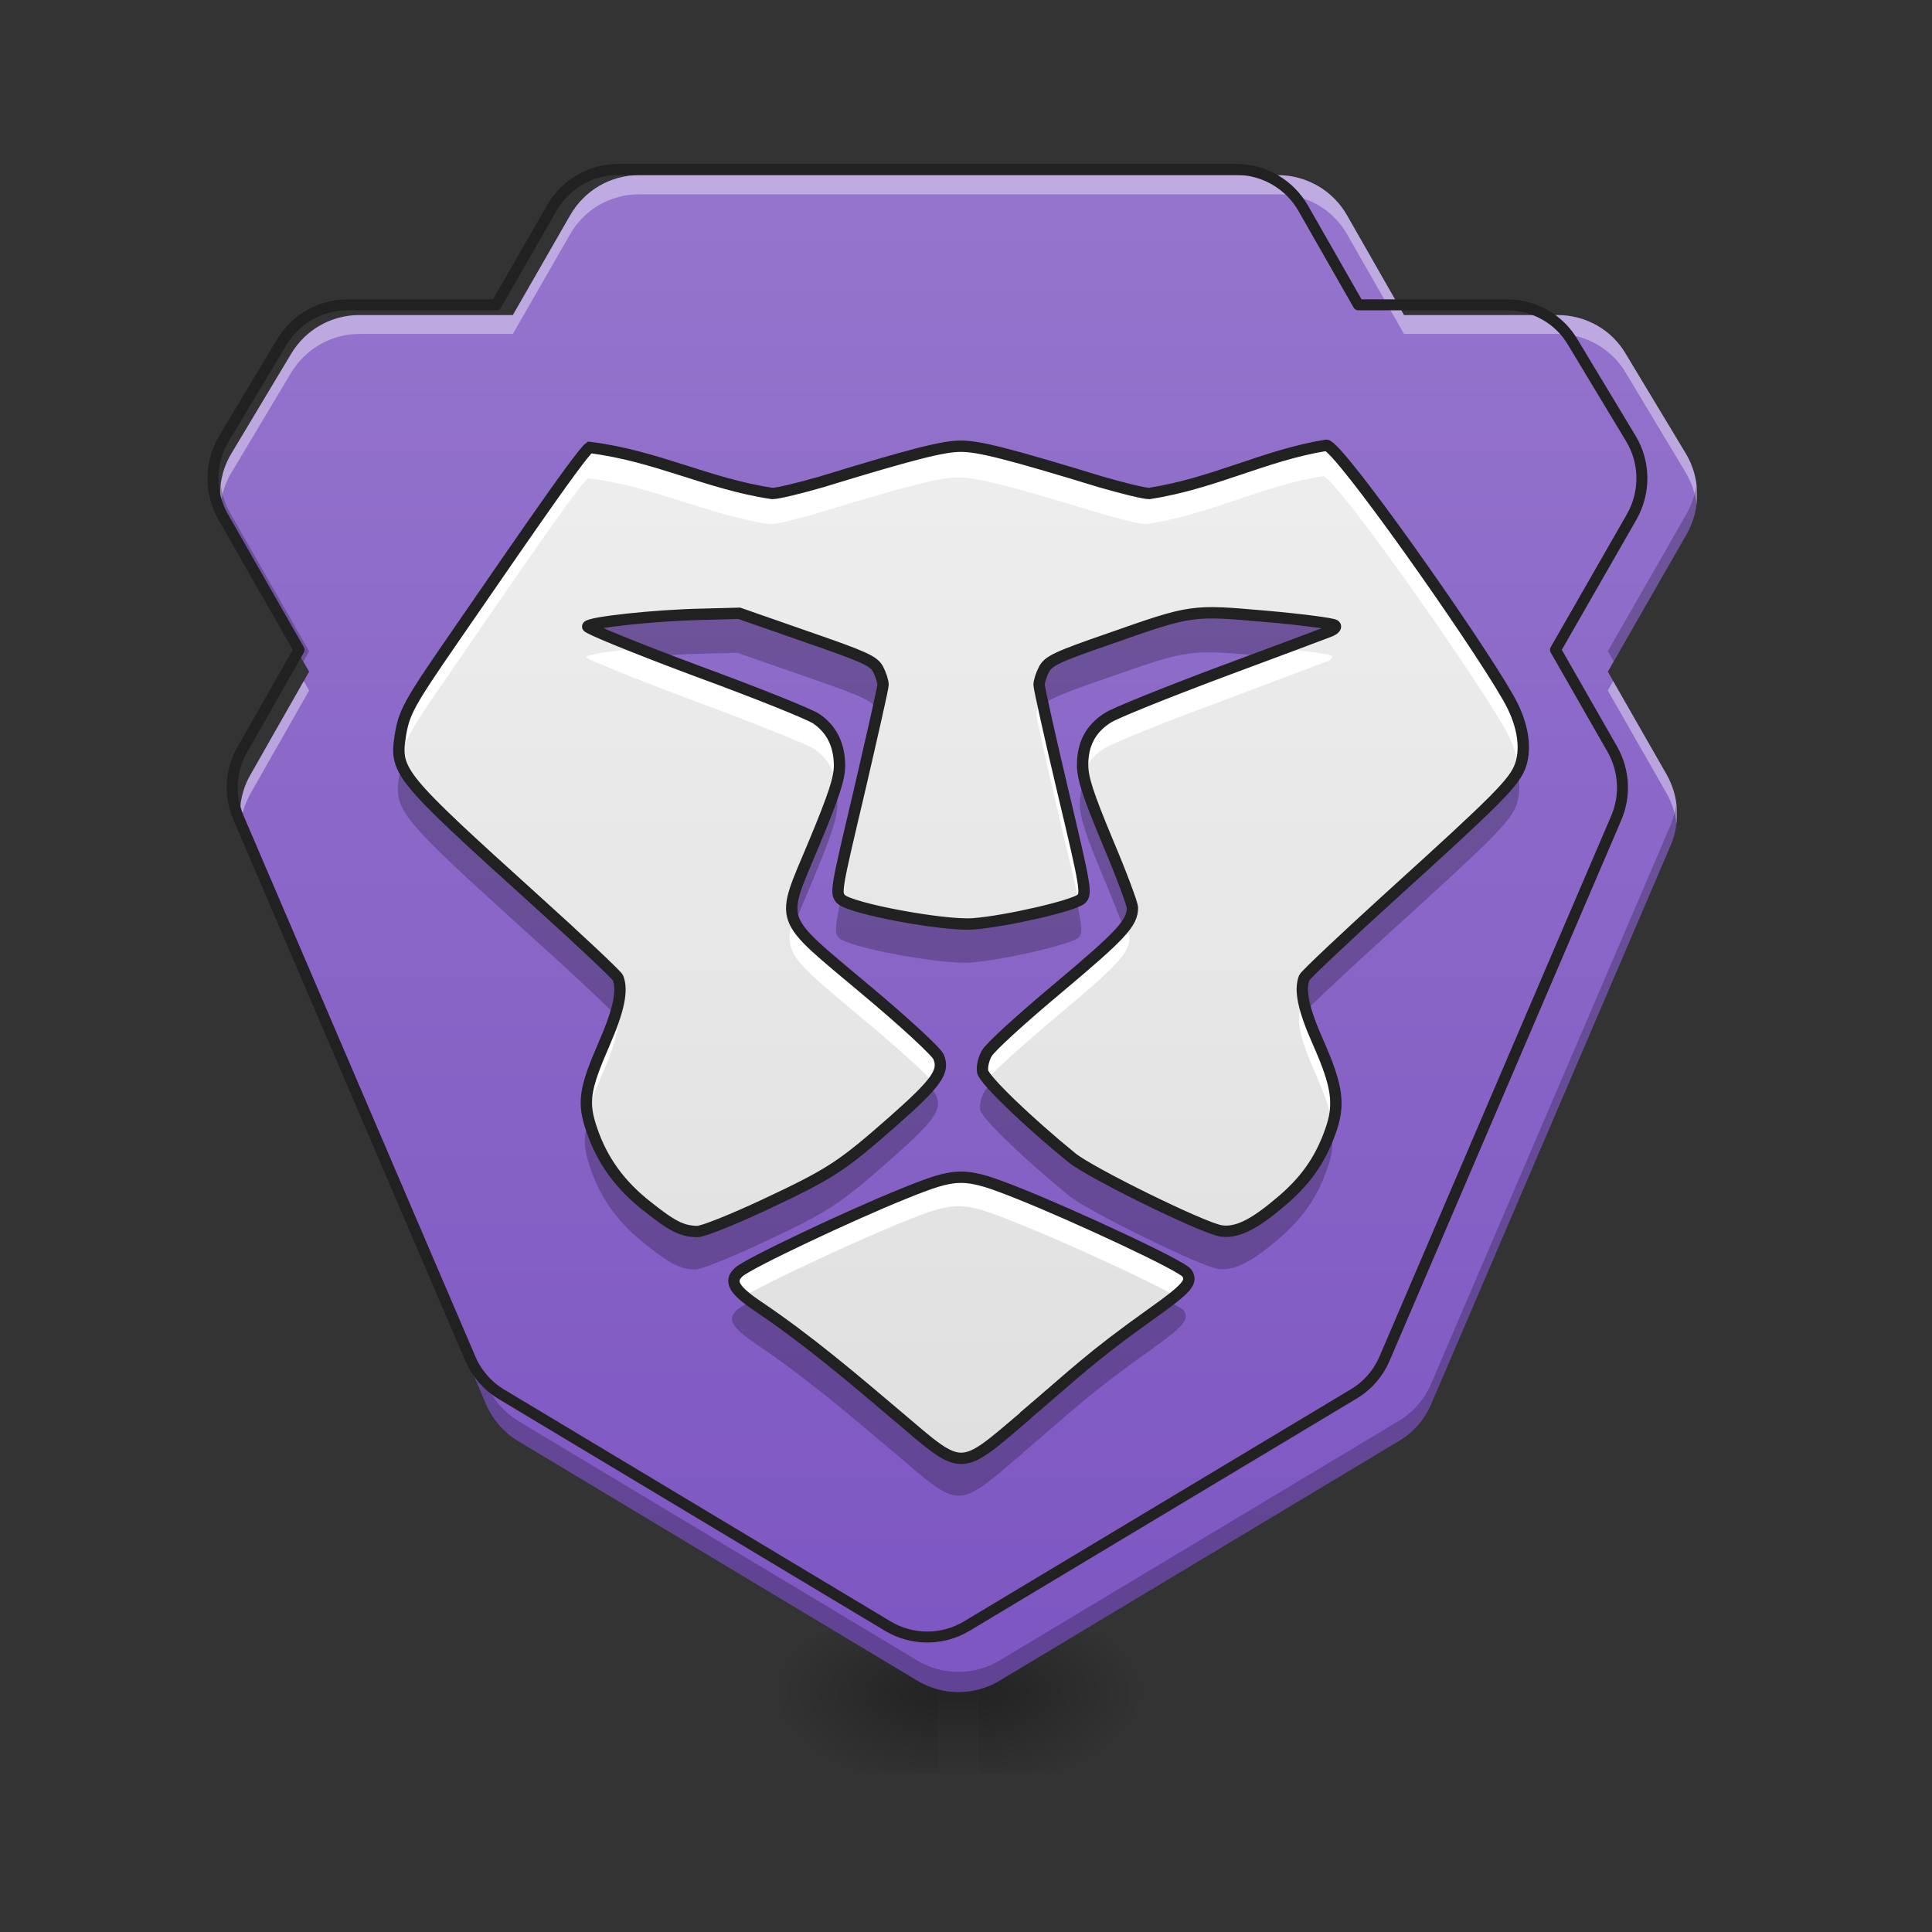 <?xml version="1.0" encoding="UTF-8"?>
<svg xmlns="http://www.w3.org/2000/svg" xmlns:xlink="http://www.w3.org/1999/xlink" width="24px" height="24px" viewBox="0 0 24 24" version="1.1">
<rect x="0" y="0" width="24" height="24" fill="#333333" stroke="none"/>
<defs>
<radialGradient id="radial0" gradientUnits="userSpaceOnUse" cx="450.909" cy="189.579" fx="450.909" fy="189.579" r="21.167" gradientTransform="matrix(0,-0.059,-0.105,-0,31.904,47.696)">
<stop offset="0" style="stop-color:rgb(0%,0%,0%);stop-opacity:0.314;"/>
<stop offset="0.222" style="stop-color:rgb(0%,0%,0%);stop-opacity:0.275;"/>
<stop offset="1" style="stop-color:rgb(0%,0%,0%);stop-opacity:0;"/>
</radialGradient>
<radialGradient id="radial1" gradientUnits="userSpaceOnUse" cx="450.909" cy="189.579" fx="450.909" fy="189.579" r="21.167" gradientTransform="matrix(-0,0.059,0.105,0,-8.089,-5.646)">
<stop offset="0" style="stop-color:rgb(0%,0%,0%);stop-opacity:0.314;"/>
<stop offset="0.222" style="stop-color:rgb(0%,0%,0%);stop-opacity:0.275;"/>
<stop offset="1" style="stop-color:rgb(0%,0%,0%);stop-opacity:0;"/>
</radialGradient>
<radialGradient id="radial2" gradientUnits="userSpaceOnUse" cx="450.909" cy="189.579" fx="450.909" fy="189.579" r="21.167" gradientTransform="matrix(-0,-0.059,0.105,-0,-8.089,47.696)">
<stop offset="0" style="stop-color:rgb(0%,0%,0%);stop-opacity:0.314;"/>
<stop offset="0.222" style="stop-color:rgb(0%,0%,0%);stop-opacity:0.275;"/>
<stop offset="1" style="stop-color:rgb(0%,0%,0%);stop-opacity:0;"/>
</radialGradient>
<radialGradient id="radial3" gradientUnits="userSpaceOnUse" cx="450.909" cy="189.579" fx="450.909" fy="189.579" r="21.167" gradientTransform="matrix(0,0.059,-0.105,0,31.904,-5.646)">
<stop offset="0" style="stop-color:rgb(0%,0%,0%);stop-opacity:0.314;"/>
<stop offset="0.222" style="stop-color:rgb(0%,0%,0%);stop-opacity:0.275;"/>
<stop offset="1" style="stop-color:rgb(0%,0%,0%);stop-opacity:0;"/>
</radialGradient>
<linearGradient id="linear0" gradientUnits="userSpaceOnUse" x1="255.323" y1="233.5" x2="255.323" y2="254.667" gradientTransform="matrix(0.001,0,0,0.047,11.542,10.079)">
<stop offset="0" style="stop-color:rgb(0%,0%,0%);stop-opacity:0.275;"/>
<stop offset="1" style="stop-color:rgb(0%,0%,0%);stop-opacity:0;"/>
</linearGradient>
<linearGradient id="linear1" gradientUnits="userSpaceOnUse" x1="960" y1="1695.118" x2="960" y2="175.118" gradientTransform="matrix(0.012,0,0,0.012,0,0)">
<stop offset="0" style="stop-color:rgb(49.412%,34.118%,76.078%);stop-opacity:1;"/>
<stop offset="1" style="stop-color:rgb(58.431%,45.882%,80.392%);stop-opacity:1;"/>
</linearGradient>
<linearGradient id="linear2" gradientUnits="userSpaceOnUse" x1="254" y1="170" x2="254" y2="-105.167" gradientTransform="matrix(0.047,0,0,0.047,0,10.079)">
<stop offset="0" style="stop-color:rgb(87.843%,87.843%,87.843%);stop-opacity:1;"/>
<stop offset="1" style="stop-color:rgb(93.333%,93.333%,93.333%);stop-opacity:1;"/>
</linearGradient>
</defs>
<g id="surface1">
<path style=" stroke:none;fill-rule:nonzero;fill:url(#radial0);" d="M 12.156 21.027 L 14.141 21.027 L 14.141 20.031 L 12.156 20.031 Z M 12.156 21.027 "/>
<path style=" stroke:none;fill-rule:nonzero;fill:url(#radial1);" d="M 11.66 21.027 L 9.676 21.027 L 9.676 22.02 L 11.66 22.02 Z M 11.66 21.027 "/>
<path style=" stroke:none;fill-rule:nonzero;fill:url(#radial2);" d="M 11.66 21.027 L 9.676 21.027 L 9.676 20.031 L 11.66 20.031 Z M 11.66 21.027 "/>
<path style=" stroke:none;fill-rule:nonzero;fill:url(#radial3);" d="M 12.156 21.027 L 14.141 21.027 L 14.141 22.02 L 12.156 22.02 Z M 12.156 21.027 "/>
<path style=" stroke:none;fill-rule:nonzero;fill:url(#linear0);" d="M 11.66 20.777 L 12.156 20.777 L 12.156 22.02 L 11.66 22.02 Z M 11.66 20.777 "/>
<path style=" stroke:none;fill-rule:nonzero;fill:url(#linear1);" d="M 7.938 2.176 C 7.582 2.176 7.258 2.367 7.082 2.676 L 6.371 3.914 L 4.465 3.914 C 4.117 3.914 3.797 4.094 3.617 4.395 L 2.875 5.633 C 2.691 5.938 2.688 6.32 2.863 6.633 L 3.84 8.344 L 3.113 9.621 C 2.957 9.891 2.938 10.215 3.062 10.5 L 6.039 17.445 C 6.121 17.637 6.262 17.797 6.438 17.902 L 11.398 20.879 C 11.711 21.066 12.102 21.066 12.414 20.879 L 17.375 17.902 C 17.555 17.797 17.695 17.637 17.777 17.445 L 20.754 10.5 C 20.875 10.215 20.855 9.891 20.703 9.621 L 19.973 8.344 L 20.953 6.633 C 21.129 6.32 21.125 5.938 20.941 5.633 L 20.195 4.395 C 20.02 4.094 19.695 3.914 19.348 3.914 L 17.441 3.914 L 16.734 2.676 C 16.559 2.367 16.23 2.176 15.875 2.176 Z M 7.938 2.176 "/>
<path style=" stroke:none;fill-rule:nonzero;fill:url(#linear2);" d="M 12.707 17.562 C 13.328 17.035 13.504 16.848 14.277 16.297 C 14.711 15.988 14.777 15.91 14.707 15.801 C 14.652 15.711 13.32 15.094 12.648 14.824 C 11.945 14.543 11.871 14.543 11.188 14.82 C 10.574 15.066 9.266 15.68 9.152 15.789 C 9.031 15.902 9.09 16.008 9.391 16.211 C 10.012 16.629 10.57 17.105 11.133 17.582 C 11.941 18.27 11.879 18.27 12.707 17.566 Z M 9.457 14.961 C 10.297 14.566 10.422 14.484 11.066 13.918 C 11.605 13.441 11.707 13.301 11.629 13.121 C 11.605 13.059 11.199 12.684 10.727 12.289 C 9.617 11.355 9.664 11.488 10.086 10.477 C 10.336 9.875 10.402 9.672 10.402 9.504 C 10.398 9.254 10.305 9.062 10.117 8.934 C 10.043 8.879 9.371 8.609 8.625 8.336 C 7.883 8.059 7.277 7.812 7.281 7.789 C 7.293 7.738 8.113 7.648 8.711 7.637 L 9.16 7.625 L 9.988 7.914 C 10.711 8.164 10.824 8.215 10.879 8.316 C 10.914 8.383 10.941 8.469 10.941 8.512 C 10.941 8.551 10.805 9.148 10.645 9.84 C 10.359 11.047 10.348 11.094 10.422 11.168 C 10.543 11.285 11.695 11.5 12.059 11.473 C 12.469 11.441 13.312 11.246 13.398 11.164 C 13.465 11.098 13.453 11.02 13.172 9.84 C 13.008 9.148 12.875 8.551 12.875 8.512 C 12.875 8.469 12.902 8.383 12.938 8.316 C 12.992 8.215 13.098 8.164 13.742 7.941 C 14.777 7.578 14.758 7.582 15.699 7.664 C 16.141 7.703 16.52 7.754 16.539 7.773 C 16.562 7.793 16.535 7.824 16.477 7.848 C 16.418 7.871 15.812 8.098 15.129 8.352 C 14.441 8.609 13.809 8.863 13.723 8.922 C 13.516 9.055 13.414 9.242 13.414 9.504 C 13.414 9.668 13.48 9.871 13.723 10.453 C 13.895 10.859 14.031 11.227 14.031 11.273 C 14.031 11.465 13.891 11.613 13.109 12.27 C 12.66 12.645 12.262 13.008 12.227 13.078 C 12.188 13.145 12.164 13.246 12.176 13.305 C 12.195 13.406 12.734 13.926 13.281 14.371 C 13.512 14.559 14.902 15.242 15.129 15.277 C 15.312 15.305 15.516 15.215 15.84 14.941 C 16.16 14.68 16.352 14.414 16.48 14.055 C 16.605 13.715 16.574 13.488 16.332 12.941 C 16.148 12.527 16.102 12.297 16.16 12.141 C 16.176 12.105 16.672 11.637 17.266 11.098 C 18.559 9.926 18.766 9.719 18.84 9.508 C 18.918 9.277 18.863 8.973 18.684 8.664 C 18.262 7.926 16.582 5.543 16.434 5.543 C 15.664 5.668 15.047 6.016 14.238 6.141 C 14.176 6.141 13.906 6.074 13.637 5.996 C 12.5 5.648 12.129 5.555 11.906 5.555 C 11.688 5.555 11.316 5.648 10.18 5.996 C 9.91 6.074 9.637 6.141 9.57 6.141 C 8.773 6.023 8.133 5.672 7.305 5.57 C 7.18 5.656 6.086 7.27 5.613 7.949 C 5.059 8.754 5.004 8.855 4.957 9.16 C 4.895 9.586 4.953 9.66 6.613 11.16 C 7.172 11.664 7.641 12.105 7.656 12.141 C 7.719 12.297 7.668 12.539 7.488 12.953 C 7.238 13.527 7.215 13.688 7.336 14.035 C 7.465 14.41 7.688 14.715 8.023 14.977 C 8.332 15.223 8.453 15.281 8.637 15.285 C 8.703 15.289 9.07 15.141 9.457 14.961 Z M 9.457 14.961 "/>
<path style=" stroke:none;fill-rule:nonzero;fill:rgb(100%,100%,100%);fill-opacity:0.392;" d="M 7.938 2.176 C 7.582 2.176 7.258 2.367 7.082 2.676 L 6.371 3.914 L 4.465 3.914 C 4.117 3.914 3.797 4.094 3.617 4.395 L 2.875 5.633 C 2.758 5.824 2.715 6.047 2.742 6.262 C 2.758 6.125 2.801 5.992 2.875 5.871 L 3.617 4.629 C 3.797 4.332 4.117 4.148 4.465 4.148 L 6.371 4.148 L 7.082 2.91 C 7.258 2.602 7.582 2.414 7.938 2.414 L 15.875 2.414 C 16.23 2.414 16.559 2.602 16.734 2.91 L 17.441 4.148 L 19.348 4.148 C 19.695 4.148 20.02 4.332 20.195 4.629 L 20.941 5.871 C 21.012 5.992 21.059 6.125 21.074 6.262 C 21.102 6.047 21.055 5.824 20.941 5.633 L 20.195 4.395 C 20.02 4.094 19.695 3.914 19.348 3.914 L 17.441 3.914 L 16.734 2.676 C 16.559 2.367 16.23 2.176 15.875 2.176 Z M 3.773 8.461 L 3.113 9.621 C 3.004 9.809 2.965 10.02 2.988 10.23 C 3.004 10.098 3.047 9.973 3.113 9.855 L 3.84 8.578 Z M 20.039 8.461 L 19.973 8.578 L 20.703 9.855 C 20.77 9.973 20.809 10.098 20.824 10.23 C 20.852 10.02 20.809 9.809 20.703 9.621 Z M 20.039 8.461 "/>
<path style=" stroke:none;fill-rule:nonzero;fill:rgb(0%,0%,0%);fill-opacity:0.235;" d="M 2.742 6.016 C 2.715 6.227 2.754 6.441 2.863 6.633 L 3.77 8.215 L 3.84 8.09 L 2.863 6.379 C 2.797 6.266 2.758 6.141 2.742 6.016 Z M 21.074 6.016 C 21.059 6.141 21.016 6.266 20.953 6.379 L 19.973 8.09 L 20.047 8.215 L 20.953 6.633 C 21.059 6.441 21.102 6.227 21.074 6.016 Z M 2.988 9.984 C 2.969 10.156 2.992 10.336 3.062 10.5 L 6.039 17.445 C 6.121 17.637 6.262 17.797 6.438 17.902 L 11.398 20.879 C 11.711 21.066 12.102 21.066 12.414 20.879 L 17.375 17.902 C 17.555 17.797 17.695 17.637 17.777 17.445 L 20.754 10.5 C 20.824 10.336 20.848 10.156 20.824 9.984 C 20.812 10.074 20.789 10.16 20.754 10.246 L 17.777 17.191 C 17.695 17.383 17.555 17.543 17.375 17.652 L 12.414 20.629 C 12.102 20.816 11.711 20.816 11.398 20.629 L 6.438 17.652 C 6.262 17.543 6.121 17.383 6.039 17.191 L 3.062 10.246 C 3.023 10.16 3 10.074 2.988 9.984 Z M 2.988 9.984 "/>
<path style="fill:none;stroke-width:11.339;stroke-linecap:round;stroke-linejoin:round;stroke:rgb(12.941%,12.941%,12.941%);stroke-opacity:1;stroke-miterlimit:4;" d="M 639.939 175.416 C 611.28 175.416 585.141 190.848 570.969 215.727 L 513.652 315.56 L 359.966 315.56 C 331.937 315.56 306.113 330.047 291.626 354.297 L 231.789 454.13 C 216.987 478.694 216.672 509.558 230.844 534.752 L 309.577 672.692 L 251 775.674 C 238.402 797.404 236.828 823.543 246.906 846.533 L 486.883 1406.48 C 493.496 1421.912 504.834 1434.824 519.006 1443.327 L 918.967 1683.304 C 944.162 1698.421 975.655 1698.421 1000.849 1683.304 L 1400.811 1443.327 C 1415.298 1434.824 1426.635 1421.912 1433.249 1406.48 L 1673.226 846.533 C 1682.989 823.543 1681.414 797.404 1669.132 775.674 L 1610.24 672.692 L 1689.288 534.752 C 1703.459 509.558 1703.145 478.694 1688.343 454.13 L 1628.191 354.297 C 1614.019 330.047 1587.88 315.56 1559.851 315.56 L 1406.165 315.56 L 1349.163 215.727 C 1334.991 190.848 1308.537 175.416 1279.878 175.416 Z M 639.939 175.416 " transform="matrix(0.012,0,0,0.012,0,0)"/>
<path style=" stroke:none;fill-rule:nonzero;fill:rgb(100%,100%,100%);fill-opacity:1;" d="M 16.434 5.543 C 15.664 5.668 15.047 6.016 14.238 6.141 C 14.176 6.141 13.906 6.074 13.637 5.996 C 12.5 5.648 12.129 5.555 11.906 5.555 C 11.688 5.555 11.316 5.648 10.18 5.996 C 9.91 6.074 9.637 6.141 9.57 6.141 C 8.773 6.023 8.133 5.672 7.305 5.57 C 7.18 5.656 6.086 7.27 5.613 7.949 C 5.059 8.754 5.004 8.855 4.957 9.16 C 4.938 9.281 4.93 9.371 4.965 9.477 C 5.012 9.211 5.094 9.074 5.613 8.324 C 6.086 7.641 7.18 6.027 7.305 5.941 C 8.133 6.043 8.773 6.395 9.57 6.512 C 9.637 6.512 9.91 6.449 10.18 6.367 C 11.316 6.023 11.688 5.93 11.906 5.93 C 12.129 5.93 12.5 6.023 13.637 6.367 C 13.906 6.449 14.176 6.512 14.238 6.512 C 15.047 6.387 15.664 6.039 16.434 5.914 C 16.582 5.914 18.262 8.301 18.684 9.035 C 18.77 9.18 18.824 9.324 18.852 9.461 C 18.91 9.234 18.848 8.949 18.684 8.664 C 18.262 7.926 16.582 5.543 16.434 5.543 Z M 15.914 8.059 C 15.664 8.152 15.527 8.203 15.129 8.352 C 14.441 8.609 13.809 8.863 13.723 8.922 C 13.516 9.055 13.414 9.242 13.414 9.504 C 13.414 9.559 13.422 9.613 13.438 9.684 C 13.477 9.52 13.57 9.391 13.723 9.293 C 13.809 9.238 14.441 8.98 15.129 8.727 C 15.812 8.469 16.418 8.242 16.477 8.219 C 16.535 8.199 16.562 8.164 16.539 8.145 C 16.523 8.129 16.258 8.09 15.914 8.059 Z M 7.902 8.059 C 7.559 8.09 7.289 8.133 7.281 8.164 C 7.277 8.184 7.883 8.43 8.625 8.707 C 9.371 8.984 10.043 9.254 10.117 9.305 C 10.254 9.402 10.34 9.527 10.379 9.684 C 10.395 9.613 10.402 9.559 10.402 9.504 C 10.398 9.254 10.305 9.062 10.117 8.934 C 10.043 8.879 9.371 8.609 8.625 8.336 C 8.359 8.234 8.113 8.141 7.902 8.059 Z M 10.898 8.727 C 10.848 8.969 10.75 9.383 10.645 9.84 C 10.359 11.043 10.348 11.094 10.422 11.168 C 10.461 10.98 10.531 10.688 10.645 10.211 C 10.805 9.52 10.941 8.922 10.941 8.883 C 10.941 8.848 10.922 8.785 10.898 8.727 Z M 12.918 8.727 C 12.891 8.785 12.875 8.848 12.875 8.883 C 12.875 8.922 13.008 9.52 13.172 10.211 C 13.285 10.684 13.355 10.98 13.391 11.168 C 13.395 11.168 13.395 11.164 13.398 11.164 C 13.465 11.098 13.453 11.02 13.172 9.84 C 13.062 9.383 12.969 8.969 12.918 8.727 Z M 9.844 11.445 C 9.719 11.863 9.906 11.973 10.727 12.664 C 11.105 12.977 11.438 13.281 11.57 13.418 C 11.66 13.297 11.668 13.211 11.629 13.121 C 11.605 13.059 11.199 12.684 10.727 12.289 C 10.203 11.848 9.938 11.645 9.844 11.445 Z M 13.973 11.461 C 13.879 11.609 13.645 11.82 13.109 12.27 C 12.66 12.645 12.262 13.008 12.227 13.078 C 12.188 13.145 12.164 13.246 12.176 13.305 C 12.18 13.328 12.207 13.363 12.25 13.418 C 12.352 13.301 12.711 12.977 13.109 12.641 C 13.891 11.988 14.031 11.836 14.031 11.648 C 14.031 11.629 14.012 11.559 13.973 11.461 Z M 16.168 12.5 C 16.164 12.508 16.164 12.512 16.16 12.512 C 16.102 12.668 16.148 12.898 16.332 13.316 C 16.438 13.555 16.504 13.73 16.531 13.883 C 16.586 13.625 16.531 13.391 16.332 12.941 C 16.254 12.766 16.199 12.621 16.168 12.5 Z M 7.648 12.504 C 7.617 12.625 7.566 12.773 7.488 12.953 C 7.281 13.434 7.23 13.621 7.289 13.871 C 7.32 13.734 7.383 13.566 7.488 13.328 C 7.668 12.91 7.719 12.672 7.656 12.512 C 7.652 12.512 7.652 12.508 7.648 12.504 Z M 11.91 14.613 C 11.719 14.613 11.531 14.684 11.188 14.82 C 10.574 15.066 9.266 15.68 9.152 15.789 C 9.055 15.883 9.074 15.969 9.242 16.102 C 9.57 15.91 10.648 15.41 11.188 15.191 C 11.871 14.914 11.945 14.914 12.648 15.199 C 13.199 15.418 14.199 15.875 14.566 16.078 C 14.738 15.938 14.758 15.875 14.707 15.801 C 14.652 15.711 13.32 15.094 12.648 14.824 C 12.297 14.684 12.102 14.613 11.91 14.613 Z M 11.91 14.613 "/>
<path style=" stroke:none;fill-rule:nonzero;fill:rgb(0%,0%,0%);fill-opacity:0.235;" d="M 14.988 7.621 C 14.648 7.625 14.422 7.707 13.742 7.945 C 13.098 8.168 12.992 8.219 12.938 8.32 C 12.902 8.387 12.875 8.473 12.875 8.512 C 12.875 8.531 12.898 8.641 12.934 8.805 C 12.934 8.805 12.934 8.805 12.938 8.801 C 12.992 8.699 13.098 8.648 13.742 8.426 C 14.773 8.066 14.758 8.066 15.684 8.148 C 16 8.031 16.441 7.863 16.477 7.852 C 16.535 7.828 16.562 7.797 16.539 7.777 C 16.52 7.758 16.141 7.707 15.699 7.668 C 15.375 7.641 15.168 7.621 14.988 7.621 Z M 9.16 7.629 L 8.711 7.637 C 8.113 7.652 7.293 7.742 7.281 7.793 C 7.277 7.812 7.633 7.957 8.129 8.152 C 8.324 8.137 8.527 8.125 8.711 8.121 L 9.16 8.109 L 9.988 8.398 C 10.711 8.648 10.824 8.699 10.879 8.801 C 10.879 8.805 10.883 8.805 10.883 8.805 C 10.918 8.641 10.941 8.531 10.941 8.512 C 10.941 8.473 10.914 8.387 10.879 8.32 C 10.824 8.219 10.711 8.168 9.988 7.918 Z M 18.84 9.512 C 18.766 9.723 18.559 9.93 17.266 11.102 C 16.672 11.641 16.176 12.109 16.16 12.145 C 16.121 12.246 16.129 12.383 16.191 12.586 C 16.312 12.461 16.754 12.047 17.266 11.582 C 18.559 10.41 18.766 10.203 18.84 9.992 C 18.887 9.855 18.883 9.688 18.84 9.512 Z M 4.98 9.52 C 4.973 9.559 4.965 9.598 4.957 9.645 C 4.895 10.07 4.953 10.145 6.613 11.645 C 7.098 12.082 7.516 12.473 7.625 12.59 C 7.688 12.387 7.695 12.25 7.656 12.145 C 7.641 12.109 7.172 11.668 6.613 11.164 C 5.477 10.137 5.09 9.777 4.98 9.52 Z M 13.453 9.742 C 13.426 9.816 13.414 9.898 13.414 9.988 C 13.414 10.152 13.48 10.355 13.723 10.938 C 13.812 11.148 13.891 11.348 13.949 11.5 C 14.012 11.414 14.031 11.348 14.031 11.277 C 14.031 11.23 13.895 10.863 13.723 10.457 C 13.574 10.105 13.492 9.891 13.453 9.742 Z M 10.363 9.742 C 10.32 9.895 10.238 10.113 10.086 10.48 C 9.848 11.047 9.73 11.254 9.867 11.492 C 9.914 11.355 9.992 11.188 10.086 10.961 C 10.336 10.359 10.402 10.156 10.402 9.988 C 10.402 9.898 10.387 9.816 10.363 9.742 Z M 13.371 11.184 C 13.207 11.273 12.445 11.449 12.059 11.477 C 11.711 11.504 10.633 11.305 10.441 11.188 C 10.363 11.562 10.375 11.602 10.422 11.652 C 10.543 11.77 11.695 11.984 12.059 11.957 C 12.469 11.926 13.312 11.73 13.398 11.648 C 13.441 11.602 13.453 11.551 13.371 11.184 Z M 12.301 13.477 C 12.258 13.516 12.234 13.547 12.227 13.562 C 12.188 13.629 12.164 13.73 12.176 13.789 C 12.195 13.891 12.734 14.41 13.281 14.855 C 13.512 15.043 14.902 15.727 15.129 15.762 C 15.312 15.789 15.516 15.699 15.84 15.426 C 16.16 15.164 16.352 14.898 16.48 14.539 C 16.559 14.332 16.574 14.164 16.52 13.938 C 16.508 13.977 16.496 14.016 16.48 14.059 C 16.352 14.418 16.16 14.684 15.84 14.945 C 15.516 15.219 15.312 15.309 15.129 15.281 C 14.902 15.246 13.512 14.562 13.281 14.375 C 12.883 14.051 12.492 13.688 12.301 13.477 Z M 11.523 13.484 C 11.43 13.59 11.285 13.73 11.066 13.922 C 10.422 14.488 10.297 14.57 9.457 14.965 C 9.07 15.145 8.703 15.293 8.637 15.289 C 8.453 15.285 8.332 15.227 8.023 14.98 C 7.688 14.719 7.465 14.414 7.336 14.039 C 7.324 14 7.312 13.965 7.301 13.93 C 7.242 14.152 7.258 14.297 7.336 14.52 C 7.465 14.895 7.688 15.199 8.023 15.461 C 8.332 15.707 8.453 15.766 8.637 15.77 C 8.703 15.773 9.07 15.625 9.457 15.445 C 10.297 15.051 10.422 14.969 11.066 14.402 C 11.605 13.926 11.707 13.785 11.629 13.605 C 11.621 13.586 11.582 13.543 11.523 13.484 Z M 14.484 16.148 C 14.426 16.191 14.359 16.242 14.277 16.301 C 13.504 16.852 13.328 17.039 12.707 17.566 L 12.707 17.57 C 11.879 18.273 11.941 18.273 11.133 17.586 C 10.57 17.109 10.012 16.633 9.391 16.215 C 9.367 16.199 9.344 16.184 9.324 16.168 C 9.234 16.215 9.172 16.254 9.152 16.273 C 9.031 16.387 9.09 16.492 9.391 16.695 C 10.012 17.113 10.57 17.59 11.133 18.066 C 11.941 18.754 11.879 18.754 12.707 18.051 L 12.707 18.047 C 13.328 17.52 13.504 17.332 14.277 16.781 C 14.711 16.473 14.777 16.391 14.707 16.281 C 14.695 16.262 14.609 16.215 14.484 16.148 Z M 14.484 16.148 "/>
<path style="fill:none;stroke-width:3;stroke-linecap:butt;stroke-linejoin:miter;stroke:rgb(12.941%,12.941%,12.941%);stroke-opacity:1;stroke-miterlimit:4;" d="M 271.057 159.631 C 284.306 148.382 288.056 144.382 304.554 132.633 C 313.803 126.051 315.22 124.384 313.72 122.051 C 312.553 120.135 284.14 106.969 269.808 101.22 C 254.809 95.22 253.226 95.22 238.644 101.136 C 225.562 106.386 197.648 119.468 195.231 121.801 C 192.648 124.218 193.898 126.467 200.314 130.8 C 213.563 139.716 225.478 149.882 237.477 160.048 C 254.726 174.713 253.392 174.713 271.057 159.714 Z M 201.731 104.136 C 219.646 95.72 222.312 93.97 236.061 81.888 C 247.56 71.723 249.726 68.723 248.06 64.89 C 247.56 63.557 238.894 55.557 228.811 47.142 C 205.147 27.227 206.147 30.06 215.146 8.479 C 220.479 -4.353 221.895 -8.686 221.895 -12.269 C 221.812 -17.602 219.812 -21.685 215.813 -24.435 C 214.23 -25.601 199.898 -31.351 183.982 -37.184 C 168.151 -43.1 155.235 -48.349 155.319 -48.849 C 155.568 -49.932 173.067 -51.849 185.816 -52.099 L 195.398 -52.349 L 213.063 -46.183 C 228.478 -40.85 230.895 -39.767 232.061 -37.6 C 232.811 -36.184 233.394 -34.351 233.394 -33.434 C 233.394 -32.601 230.478 -19.852 227.062 -5.103 C 220.979 20.644 220.729 21.644 222.312 23.227 C 224.895 25.727 249.476 30.31 257.225 29.727 C 265.975 29.06 283.973 24.894 285.806 23.144 C 287.223 21.727 286.973 20.061 280.973 -5.103 C 277.474 -19.852 274.64 -32.601 274.64 -33.434 C 274.64 -34.351 275.224 -36.184 275.974 -37.6 C 277.14 -39.767 279.39 -40.85 293.139 -45.6 C 315.22 -53.349 314.803 -53.265 334.885 -51.516 C 344.3 -50.682 352.383 -49.599 352.8 -49.183 C 353.3 -48.766 352.716 -48.099 351.466 -47.599 C 350.217 -47.099 337.301 -42.266 322.719 -36.85 C 308.054 -31.351 294.555 -25.935 292.722 -24.685 C 288.306 -21.852 286.139 -17.852 286.139 -12.269 C 286.139 -8.77 287.556 -4.437 292.722 7.979 C 296.388 16.645 299.305 24.477 299.305 25.477 C 299.305 29.56 296.305 32.726 279.64 46.725 C 270.058 54.724 261.558 62.474 260.808 63.973 C 259.975 65.39 259.475 67.556 259.725 68.806 C 260.142 70.973 271.641 82.055 283.306 91.554 C 288.222 95.554 317.886 110.136 322.719 110.886 C 326.635 111.469 330.968 109.552 337.884 103.72 C 344.717 98.137 348.8 92.471 351.55 84.805 C 354.216 77.555 353.55 72.723 348.383 61.057 C 344.467 52.224 343.467 47.308 344.717 43.975 C 345.05 43.225 355.633 33.226 368.298 21.727 C 395.879 -3.27 400.295 -7.686 401.878 -12.186 C 403.545 -17.102 402.378 -23.602 398.545 -30.184 C 389.546 -45.933 353.716 -96.761 350.55 -96.761 C 334.135 -94.095 320.969 -86.679 303.721 -84.013 C 302.388 -84.013 296.638 -85.429 290.889 -87.096 C 266.641 -94.512 258.725 -96.511 253.976 -96.511 C 249.31 -96.511 241.394 -94.512 217.146 -87.096 C 211.396 -85.429 205.564 -84.013 204.147 -84.013 C 187.149 -86.512 173.483 -94.012 155.818 -96.178 C 153.152 -94.345 129.821 -59.931 119.739 -45.433 C 107.906 -28.268 106.74 -26.101 105.74 -19.602 C 104.407 -10.52 105.657 -8.936 141.07 23.061 C 152.985 33.81 162.984 43.225 163.318 43.975 C 164.651 47.308 163.568 52.474 159.735 61.307 C 154.402 73.556 153.902 76.972 156.485 84.388 C 159.235 92.387 163.984 98.887 171.15 104.469 C 177.733 109.719 180.316 110.969 184.232 111.052 C 185.649 111.136 193.482 107.969 201.731 104.136 Z M 201.731 104.136 " transform="matrix(0.047,0,0,0.047,0,10.079)"/>
</g>
</svg>
